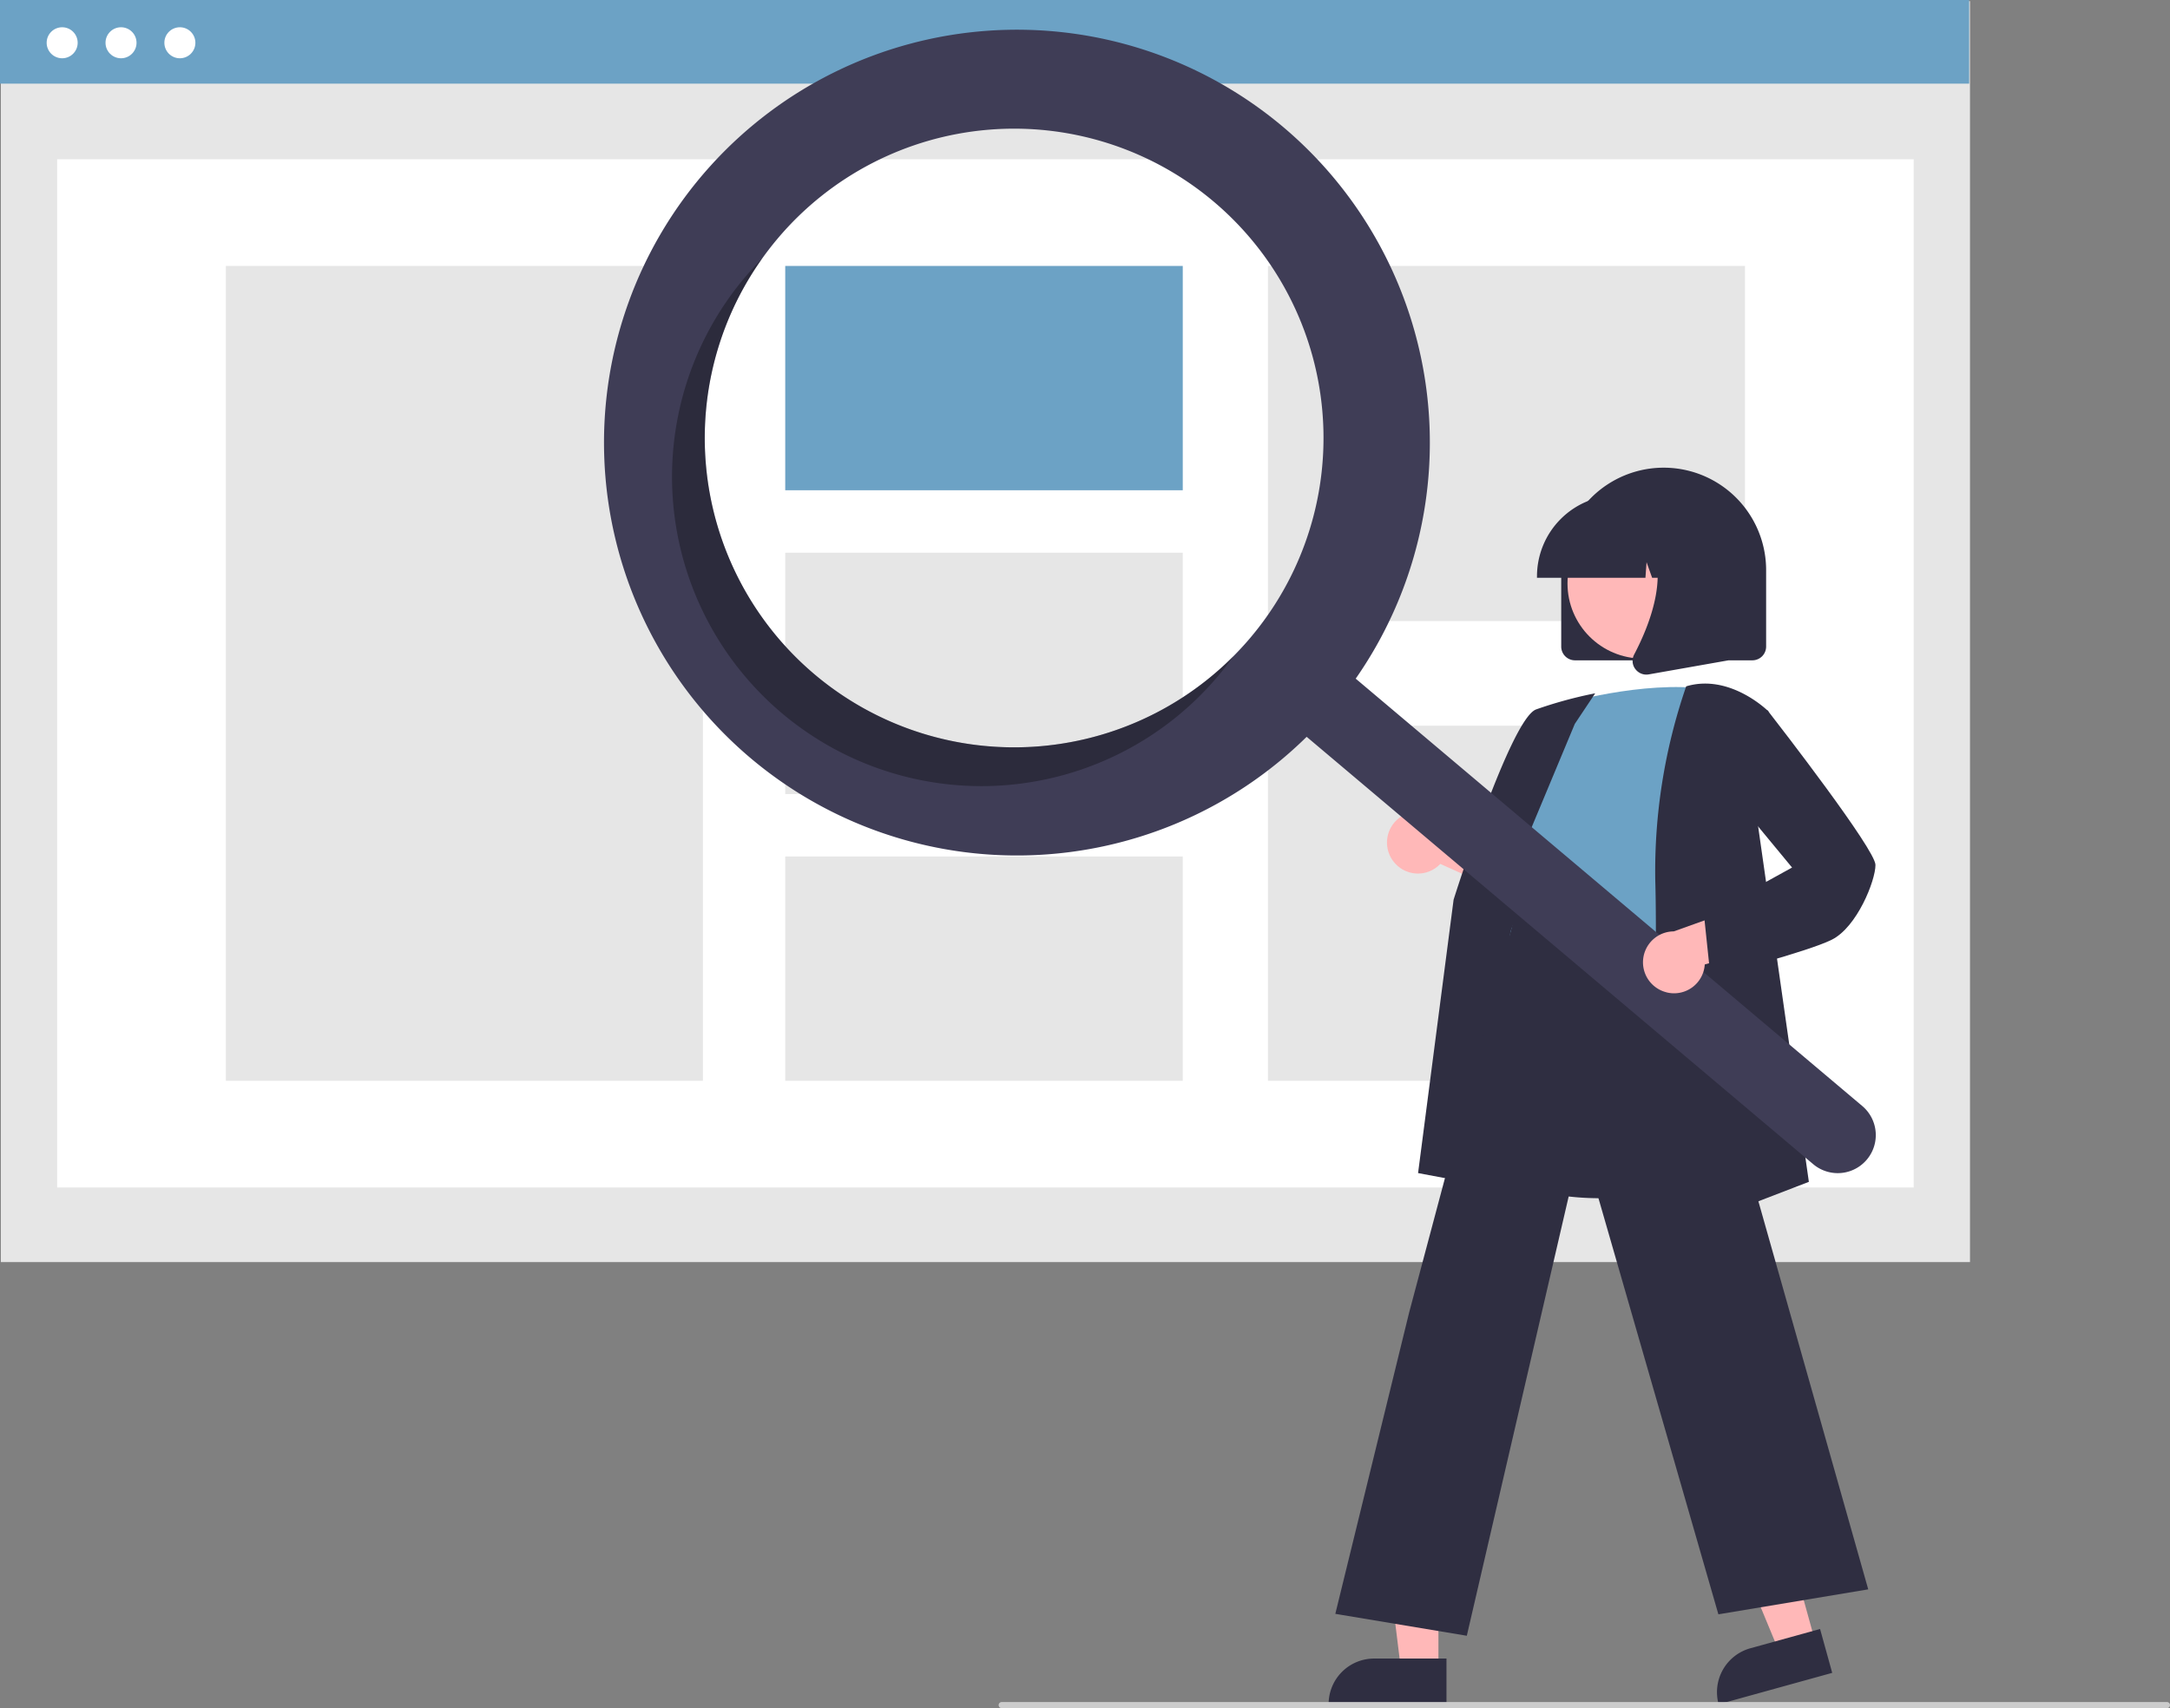 <svg xmlns="http://www.w3.org/2000/svg" width="388.086" height="305.529" viewBox="0 0 388.086 305.529">
  <rect x="0" y="0" width="388.086" height="305.529" fill="#808080" stroke="none"/>
  <g id="Group_35" data-name="Group 35" transform="translate(-1230.25 -2974.679)">
    <g id="photo-svg-1" transform="translate(1230.25 2974.679)">
      <rect id="Rectangle_16" data-name="Rectangle 16" width="352.167" height="225.543" transform="translate(0.15 0.2)" fill="#e6e6e6"/>
      <rect id="Rectangle_17" data-name="Rectangle 17" width="332.026" height="183.911" transform="translate(10.22 28.488)" fill="#fff"/>
      <rect id="Rectangle_18" data-name="Rectangle 18" width="352.167" height="14.961" fill="#6ca2c5"/>
      <circle id="Ellipse_17" data-name="Ellipse 17" cx="2.773" cy="2.773" r="2.773" transform="translate(8.345 4.876)" fill="#fff"/>
      <circle id="Ellipse_18" data-name="Ellipse 18" cx="2.773" cy="2.773" r="2.773" transform="translate(18.871 4.876)" fill="#fff"/>
      <circle id="Ellipse_19" data-name="Ellipse 19" cx="2.773" cy="2.773" r="2.773" transform="translate(29.396 4.876)" fill="#fff"/>
      <rect id="Rectangle_19" data-name="Rectangle 19" width="85.315" height="145.747" transform="translate(40.39 47.57)" fill="#e6e6e6"/>
      <rect id="Rectangle_20" data-name="Rectangle 20" width="71.096" height="40.118" transform="translate(140.432 47.57)" fill="#6ca2c5"/>
      <g id="Group_20" data-name="Group 20" transform="translate(140.432 98.861)">
        <rect id="Rectangle_21" data-name="Rectangle 21" width="71.096" height="43.165" fill="#e6e6e6"/>
      </g>
      <rect id="Rectangle_22" data-name="Rectangle 22" width="71.096" height="40.118" transform="translate(140.432 153.199)" fill="#e6e6e6"/>
      <rect id="Rectangle_23" data-name="Rectangle 23" width="85.315" height="63.516" transform="translate(226.763 47.57)" fill="#e6e6e6"/>
      <rect id="Rectangle_24" data-name="Rectangle 24" width="85.315" height="63.516" transform="translate(226.763 129.802)" fill="#e6e6e6"/>
      <path id="Path_90" data-name="Path 90" d="M755.712,355.64V341.966a18.323,18.323,0,0,1,36.646,0V355.64A2.464,2.464,0,0,1,789.9,358.1H758.174A2.464,2.464,0,0,1,755.712,355.64Z" transform="translate(-476.501 -239.991)" fill="#2f2e41"/>
      <path id="Path_91" data-name="Path 91" d="M579.9,516.139l-6.463,1.789-9.974-24.076,9.538-2.64Z" transform="translate(-255.271 -222.539)" fill="#ffb8b8"/>
      <path id="Path_92" data-name="Path 92" d="M8.143,0H21.075V8.143H0A8.142,8.142,0,0,1,8.143,0Z" transform="translate(305.192 296.989) rotate(-15.47)" fill="#2f2e41"/>
      <path id="Path_93" data-name="Path 93" d="M462.131,524.452h-6.706l-3.19-25.865h9.9Z" transform="translate(-204.88 -225.88)" fill="#ffb8b8"/>
      <path id="Path_94" data-name="Path 94" d="M442.566,542.372H455.5v8.143H434.424a8.142,8.142,0,0,1,8.142-8.143Z" transform="translate(-196.811 -245.716)" fill="#2f2e41"/>
      <path id="Path_95" data-name="Path 95" d="M699.861,444.97a5.5,5.5,0,0,0,8.419.5L726.1,453.49l-1.621-10.027L707.8,437.387a5.53,5.53,0,0,0-7.944,7.584Z" transform="translate(-450.696 -290.948)" fill="#ffb8b8"/>
      <path id="Path_96" data-name="Path 96" d="M745.325,503.509c-5.6,0-11.4-.834-16.271-3.315a21.012,21.012,0,0,1-10.78-12.889c-2.539-8.04.662-15.938,3.758-23.577,1.918-4.733,3.731-9.2,4.2-13.61l.164-1.565c.732-7.027,1.365-13.1,4.866-15.372,1.815-1.18,4.255-1.247,7.461-.206l30.107,9.78-1.107,57.152-.183.061A79.963,79.963,0,0,1,745.325,503.509Z" transform="translate(-459.123 -289.19)" fill="#2f2e41"/>
      <path id="Path_97" data-name="Path 97" d="M747.977,398.481s14.768-4.376,26.254-2.735c0,0-6.564,36.1-4.376,48.132s-38.014,4.649-29.809-6.837l2.735-13.674s-5.47-5.47-.547-12.033Z" transform="translate(-468.902 -272.49)" fill="#6ca2c5"/>
      <path id="Path_98" data-name="Path 98" d="M727.106,486.65l-18.2-3.413,6.354-48.9c.427-1.365,10.271-32.349,14.741-34.025a76.313,76.313,0,0,1,9.936-2.76l.647-.13-3.65,5.474-14.53,34.816Z" transform="translate(-455.296 -273.415)" fill="#2f2e41"/>
      <path id="Path_99" data-name="Path 99" d="M705.365,596.7l-23.516-3.919,13.2-53.889,19.638-73.7.194,1.309c.015.1,1.85,9.725,29.071,5.453l.239-.037.066.233,32.9,116.25-26.8,4.466-24.44-84.815Z" transform="translate(-443.038 -304.12)" fill="#2f2e41"/>
      <path id="Path_100" data-name="Path 100" d="M784.436,494.363l.015-.414c.016-.459,1.634-46.148,1.094-64.523a101.356,101.356,0,0,1,5.487-34.563l.049-.128.132-.038c7.723-2.206,14.423,4.379,14.49,4.445l.094.094-2.2,18.146,9.417,65.986Z" transform="translate(-489.514 -271.976)" fill="#2f2e41"/>
      <circle id="Ellipse_20" data-name="Ellipse 20" cx="13.434" cy="13.434" r="13.434" transform="translate(280.335 90.924)" fill="#ffb8b8"/>
      <path id="Path_101" data-name="Path 101" d="M747.787,347.138a14.511,14.511,0,0,1,14.494-14.494h2.735a14.511,14.511,0,0,1,14.494,14.494v.273h-5.78l-1.971-5.52-.394,5.52h-2.987l-.995-2.785-.2,2.785h-19.4Z" transform="translate(-472.91 -244.068)" fill="#2f2e41"/>
      <path id="Path_102" data-name="Path 102" d="M779.518,368.743a2.425,2.425,0,0,1-.193-2.575c2.9-5.512,6.956-15.7,1.57-21.979l-.387-.451h15.636v23.475l-14.2,2.506a2.514,2.514,0,0,1-.436.038,2.452,2.452,0,0,1-1.986-1.015Z" transform="translate(-487.071 -249.095)" fill="#2f2e41"/>
      <path id="Path_103" data-name="Path 103" d="M564.2,197.829a73.85,73.85,0,1,0,4.187,109.065l90.586,76.436a6.805,6.805,0,1,0,8.787-10.394l-.01-.008L577.16,296.492A73.855,73.855,0,0,0,564.2,197.829Zm-5.84,91.3a55.329,55.329,0,1,1-6.605-77.968h0A55.329,55.329,0,0,1,558.356,289.132Z" transform="translate(-334.703 -175.105)" fill="#3f3d56"/>
      <path id="Path_104" data-name="Path 104" d="M490.467,329.645a55.332,55.332,0,0,1-9.389-74.381q-1.587,1.6-3.068,3.347a55.329,55.329,0,1,0,84.573,71.363q1.478-1.751,2.783-3.587A55.332,55.332,0,0,1,490.467,329.645Z" transform="translate(-344.781 -209.013)" opacity="0.3" style="isolation: isolate"/>
      <path id="Path_105" data-name="Path 105" d="M786.692,481.243a5.5,5.5,0,0,0,6.8-5l18.833-5.228-7.656-6.675-16.711,5.987a5.53,5.53,0,0,0-1.262,10.91Z" transform="translate(-488.61 -303.735)" fill="#ffb8b8"/>
      <path id="Path_106" data-name="Path 106" d="M803.576,450.657l-1.146-10.888,15.732-8.68-10.257-12.416,1.674-13.947,4.168-1.786.13.167c1.965,2.527,19.2,24.767,19.2,27.516,0,2.824-3.3,11.116-7.809,13.372-4.352,2.176-20.692,6.4-21.385,6.584Z" transform="translate(-497.666 -275.916)" fill="#2f2e41"/>
      <path id="Path_107" data-name="Path 107" d="M780.705,728.391H572.313a.547.547,0,1,1,0-1.094H780.705a.547.547,0,1,1,0,1.094Z" transform="translate(-393.166 -422.862)" fill="#ccc"/>
    </g>
  </g>
</svg>
